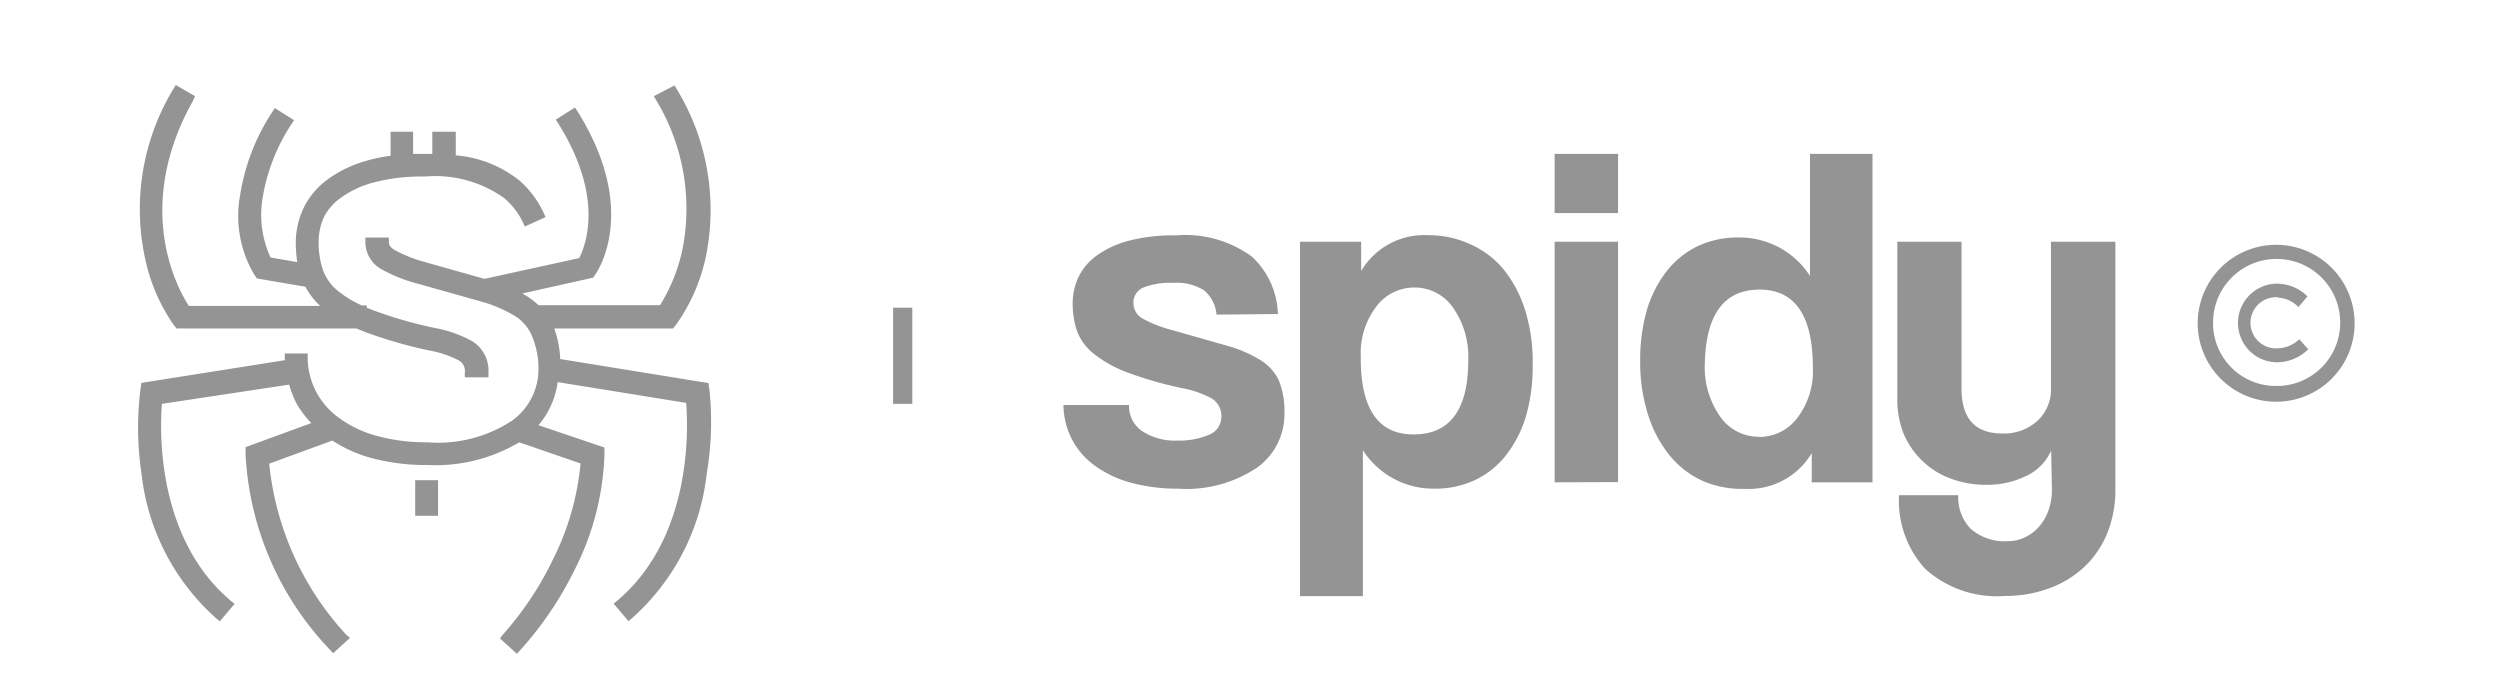 <svg xmlns="http://www.w3.org/2000/svg" viewBox="0 0 130 36"><defs><style>.cls-1{fill:#949494;}</style></defs><title>Design_page</title><g id="_00_Home_Page" data-name="00_Home_Page"><path class="cls-1" d="M9,16.85l.18.23h9.35l.37.15a23.3,23.3,0,0,0,3.45,1,5.37,5.37,0,0,1,1.54.53.63.63,0,0,1,.28.62v.24H25.4v-.24a1.8,1.8,0,0,0-.85-1.64,6.38,6.38,0,0,0-1.91-.68,22.18,22.18,0,0,1-3.27-.94l-.3-.12v-.12h-.26a5.6,5.6,0,0,1-1.26-.77A2.5,2.5,0,0,1,16.78,14a4.45,4.45,0,0,1-.21-1.43,3.06,3.06,0,0,1,.28-1.29,2.8,2.8,0,0,1,.88-1,5.14,5.14,0,0,1,1.69-.79,9.89,9.89,0,0,1,2.67-.31,6.2,6.2,0,0,1,4.1,1.1,3.77,3.77,0,0,1,1,1.28l.1.22,1.08-.49-.1-.22A5,5,0,0,0,27,9.38a6.07,6.07,0,0,0-3.3-1.3V6.85H22.48V8c-.35,0-.67,0-1,0V6.85H20.31V8.1a8.49,8.49,0,0,0-1.22.25,6.31,6.31,0,0,0-2.08,1,4,4,0,0,0-1.24,1.5,4.24,4.24,0,0,0-.39,1.78,6.23,6.23,0,0,0,.08,1l-1.39-.24a5.29,5.29,0,0,1-.42-3.06,9.85,9.85,0,0,1,1.51-3.88l.13-.2-1-.63-.13.2a11,11,0,0,0-1.68,4.36,6,6,0,0,0,.74,4.1l.14.2,2.52.43a3.85,3.85,0,0,0,.77,1H9.82c-.65-1-2.86-5.17.21-10.66L10.14,5l-1-.58L9,4.65a12.09,12.09,0,0,0-1.47,8.72A9.47,9.47,0,0,0,9,16.85Z"/><path class="cls-1" d="M36.9,20.35l-.06-.43-7.71-1.25a5.2,5.2,0,0,0-.31-1.59H35l.18-.23a9.47,9.47,0,0,0,1.52-3.48A12.09,12.09,0,0,0,35.2,4.65l-.12-.21L34,5l.12.21a10.88,10.88,0,0,1,1.35,7.84,9,9,0,0,1-1.15,2.82H28a3.93,3.93,0,0,0-.57-.45l-.27-.16,3.68-.82.13-.19c.09-.13,2.28-3.31-.94-8.46l-.13-.2-1,.63.13.2c2.4,3.84,1.43,6.31,1.09,7L25.19,14.5l-3.08-.87A7.12,7.12,0,0,1,20.52,13c-.3-.18-.3-.34-.3-.41v-.24H19v.24a1.62,1.62,0,0,0,.89,1.44,8.11,8.11,0,0,0,1.86.73l3.13.88a7.21,7.21,0,0,1,1.88.78,2.26,2.26,0,0,1,.88,1A4.36,4.36,0,0,1,28,19.16a3.29,3.29,0,0,1-1.37,2.71A7,7,0,0,1,22.23,23a9.79,9.79,0,0,1-2.62-.33,5.92,5.92,0,0,1-1.94-.91A3.87,3.87,0,0,1,16,18.62v-.24l-1.19,0v.24s0,.08,0,.11L7.35,19.91l-.06.44a16.19,16.19,0,0,0,.07,4.29,11.79,11.79,0,0,0,3.89,7.52l.18.15.77-.91L12,31.24C8.16,28,8.3,22.45,8.42,21l6.62-1a4.89,4.89,0,0,0,.39,1A5,5,0,0,0,16.19,22l-3.42,1.25v.41a15.88,15.88,0,0,0,4.39,10.13l.16.18.88-.8L18,33A15.34,15.34,0,0,1,14,24.11l3.28-1.2a7.33,7.33,0,0,0,2,.9,11,11,0,0,0,2.94.37A8.52,8.52,0,0,0,27,23l3.19,1.1a14,14,0,0,1-1.44,5A16.88,16.88,0,0,1,26.15,33L26,33.2l.88.8.16-.18a18.07,18.07,0,0,0,2.81-4.13,14.23,14.23,0,0,0,1.58-6v-.42L28,22.11a4.33,4.33,0,0,0,1-2.24l6.68,1.08c.12,1.5.26,7.05-3.59,10.29l-.18.15.77.91.18-.15a11.79,11.79,0,0,0,3.89-7.52A16.2,16.2,0,0,0,36.9,20.35Z"/><rect class="cls-1" x="21.59" y="24.97" width="1.19" height="1.85"/><path class="cls-1" d="M63.26,16.36a1.83,1.83,0,0,0-.65-1.26A2.63,2.63,0,0,0,61,14.71a3.8,3.8,0,0,0-1.54.24.84.84,0,0,0-.52.83.92.92,0,0,0,.52.81,6.7,6.7,0,0,0,1.51.58l2.74.78a6.79,6.79,0,0,1,1.79.75,2.51,2.51,0,0,1,1,1.08,4.31,4.31,0,0,1,.29,1.74,3.41,3.41,0,0,1-1.4,2.78,6.58,6.58,0,0,1-4.14,1.11,9.06,9.06,0,0,1-2.44-.31,5.69,5.69,0,0,1-1.87-.88,3.91,3.91,0,0,1-1.64-3.16h3.41a1.57,1.57,0,0,0,.7,1.37,3.13,3.13,0,0,0,1.82.48,4,4,0,0,0,1.61-.29,1,1,0,0,0,.67-.9,1.07,1.07,0,0,0-.5-1,5.16,5.16,0,0,0-1.51-.53,19.86,19.86,0,0,1-2.95-.85,6.2,6.2,0,0,1-1.74-1A2.69,2.69,0,0,1,56,17.2a4.4,4.4,0,0,1-.22-1.42,3.18,3.18,0,0,1,.29-1.35A3,3,0,0,1,57,13.31a5,5,0,0,1,1.65-.78,9.15,9.15,0,0,1,2.49-.29,5.88,5.88,0,0,1,3.94,1.09,4.21,4.21,0,0,1,1.37,3Z"/><path class="cls-1" d="M67.6,31V12.57h3.18l0,1.52a3.81,3.81,0,0,1,3.48-1.86,5.18,5.18,0,0,1,2.17.46A4.75,4.75,0,0,1,78.18,14a6.42,6.42,0,0,1,1.12,2.11A9.08,9.08,0,0,1,79.7,19a9.32,9.32,0,0,1-.34,2.61,6.16,6.16,0,0,1-1,2,4.53,4.53,0,0,1-1.61,1.33,4.85,4.85,0,0,1-2.17.47,4.35,4.35,0,0,1-3.71-2V31Zm5.9-8.41q2.85,0,2.85-3.86A4.45,4.45,0,0,0,75.56,16a2.43,2.43,0,0,0-2-1.05,2.47,2.47,0,0,0-2,1,4,4,0,0,0-.8,2.59Q70.73,22.59,73.5,22.59Z"/><path class="cls-1" d="M80.84,11.08V8h3.3v3.08Zm0,14V12.57h3.3v12.5Z"/><path class="cls-1" d="M94.21,25.08l0-1.52a3.81,3.81,0,0,1-3.48,1.86A5.15,5.15,0,0,1,88.52,25a4.77,4.77,0,0,1-1.7-1.32,6.4,6.4,0,0,1-1.12-2.11,9.06,9.06,0,0,1-.41-2.82,9.32,9.32,0,0,1,.34-2.6,6.15,6.15,0,0,1,1-2,4.54,4.54,0,0,1,1.61-1.33,4.85,4.85,0,0,1,2.17-.47,4.35,4.35,0,0,1,3.71,2V8h3.25V25.08Zm-2.74-2.36a2.47,2.47,0,0,0,2-1,4,4,0,0,0,.8-2.59q0-4.07-2.77-4.07t-2.85,3.86a4.45,4.45,0,0,0,.79,2.73A2.43,2.43,0,0,0,91.47,22.71Z"/><path class="cls-1" d="M106.66,23.43a2.6,2.6,0,0,1-1.28,1.31,4.57,4.57,0,0,1-2.1.47,5.13,5.13,0,0,1-1.83-.32A4.13,4.13,0,0,1,100,24a4.24,4.24,0,0,1-1-1.42,4.83,4.83,0,0,1-.34-1.87V12.57H102V20.2q0,2.34,2.11,2.34a2.57,2.57,0,0,0,1.84-.66,2.21,2.21,0,0,0,.7-1.68V12.57H110V25.41a6,6,0,0,1-.44,2.36,5,5,0,0,1-1.22,1.75,5.38,5.38,0,0,1-1.83,1.09,6.56,6.56,0,0,1-2.25.38,5.57,5.57,0,0,1-4.14-1.4,5.24,5.24,0,0,1-1.37-3.84h3.08a2.34,2.34,0,0,0,.65,1.75,2.67,2.67,0,0,0,1.94.64,2,2,0,0,0,.86-.19,2.33,2.33,0,0,0,.72-.53,2.56,2.56,0,0,0,.51-.85,3.16,3.16,0,0,0,.19-1.12Z"/><path class="cls-1" d="M122.44,16.8a4.08,4.08,0,0,1-4.08,4.09,4.08,4.08,0,1,1,4.08-4.09Zm-7.36,0a3.26,3.26,0,0,0,3.29,3.27,3.29,3.29,0,0,0,3.32-3.3,3.3,3.3,0,0,0-6.61,0Zm3.39-1.34a1.33,1.33,0,1,0,0,2.65,1.66,1.66,0,0,0,1.09-.47l.47.52a2.33,2.33,0,0,1-1.61.68,2,2,0,1,1,0-4.09,2.28,2.28,0,0,1,1.57.66l-.47.56A1.57,1.57,0,0,0,118.47,15.48Z"/><rect class="cls-1" x="46.44" y="16" width="1" height="5"/></g></svg>